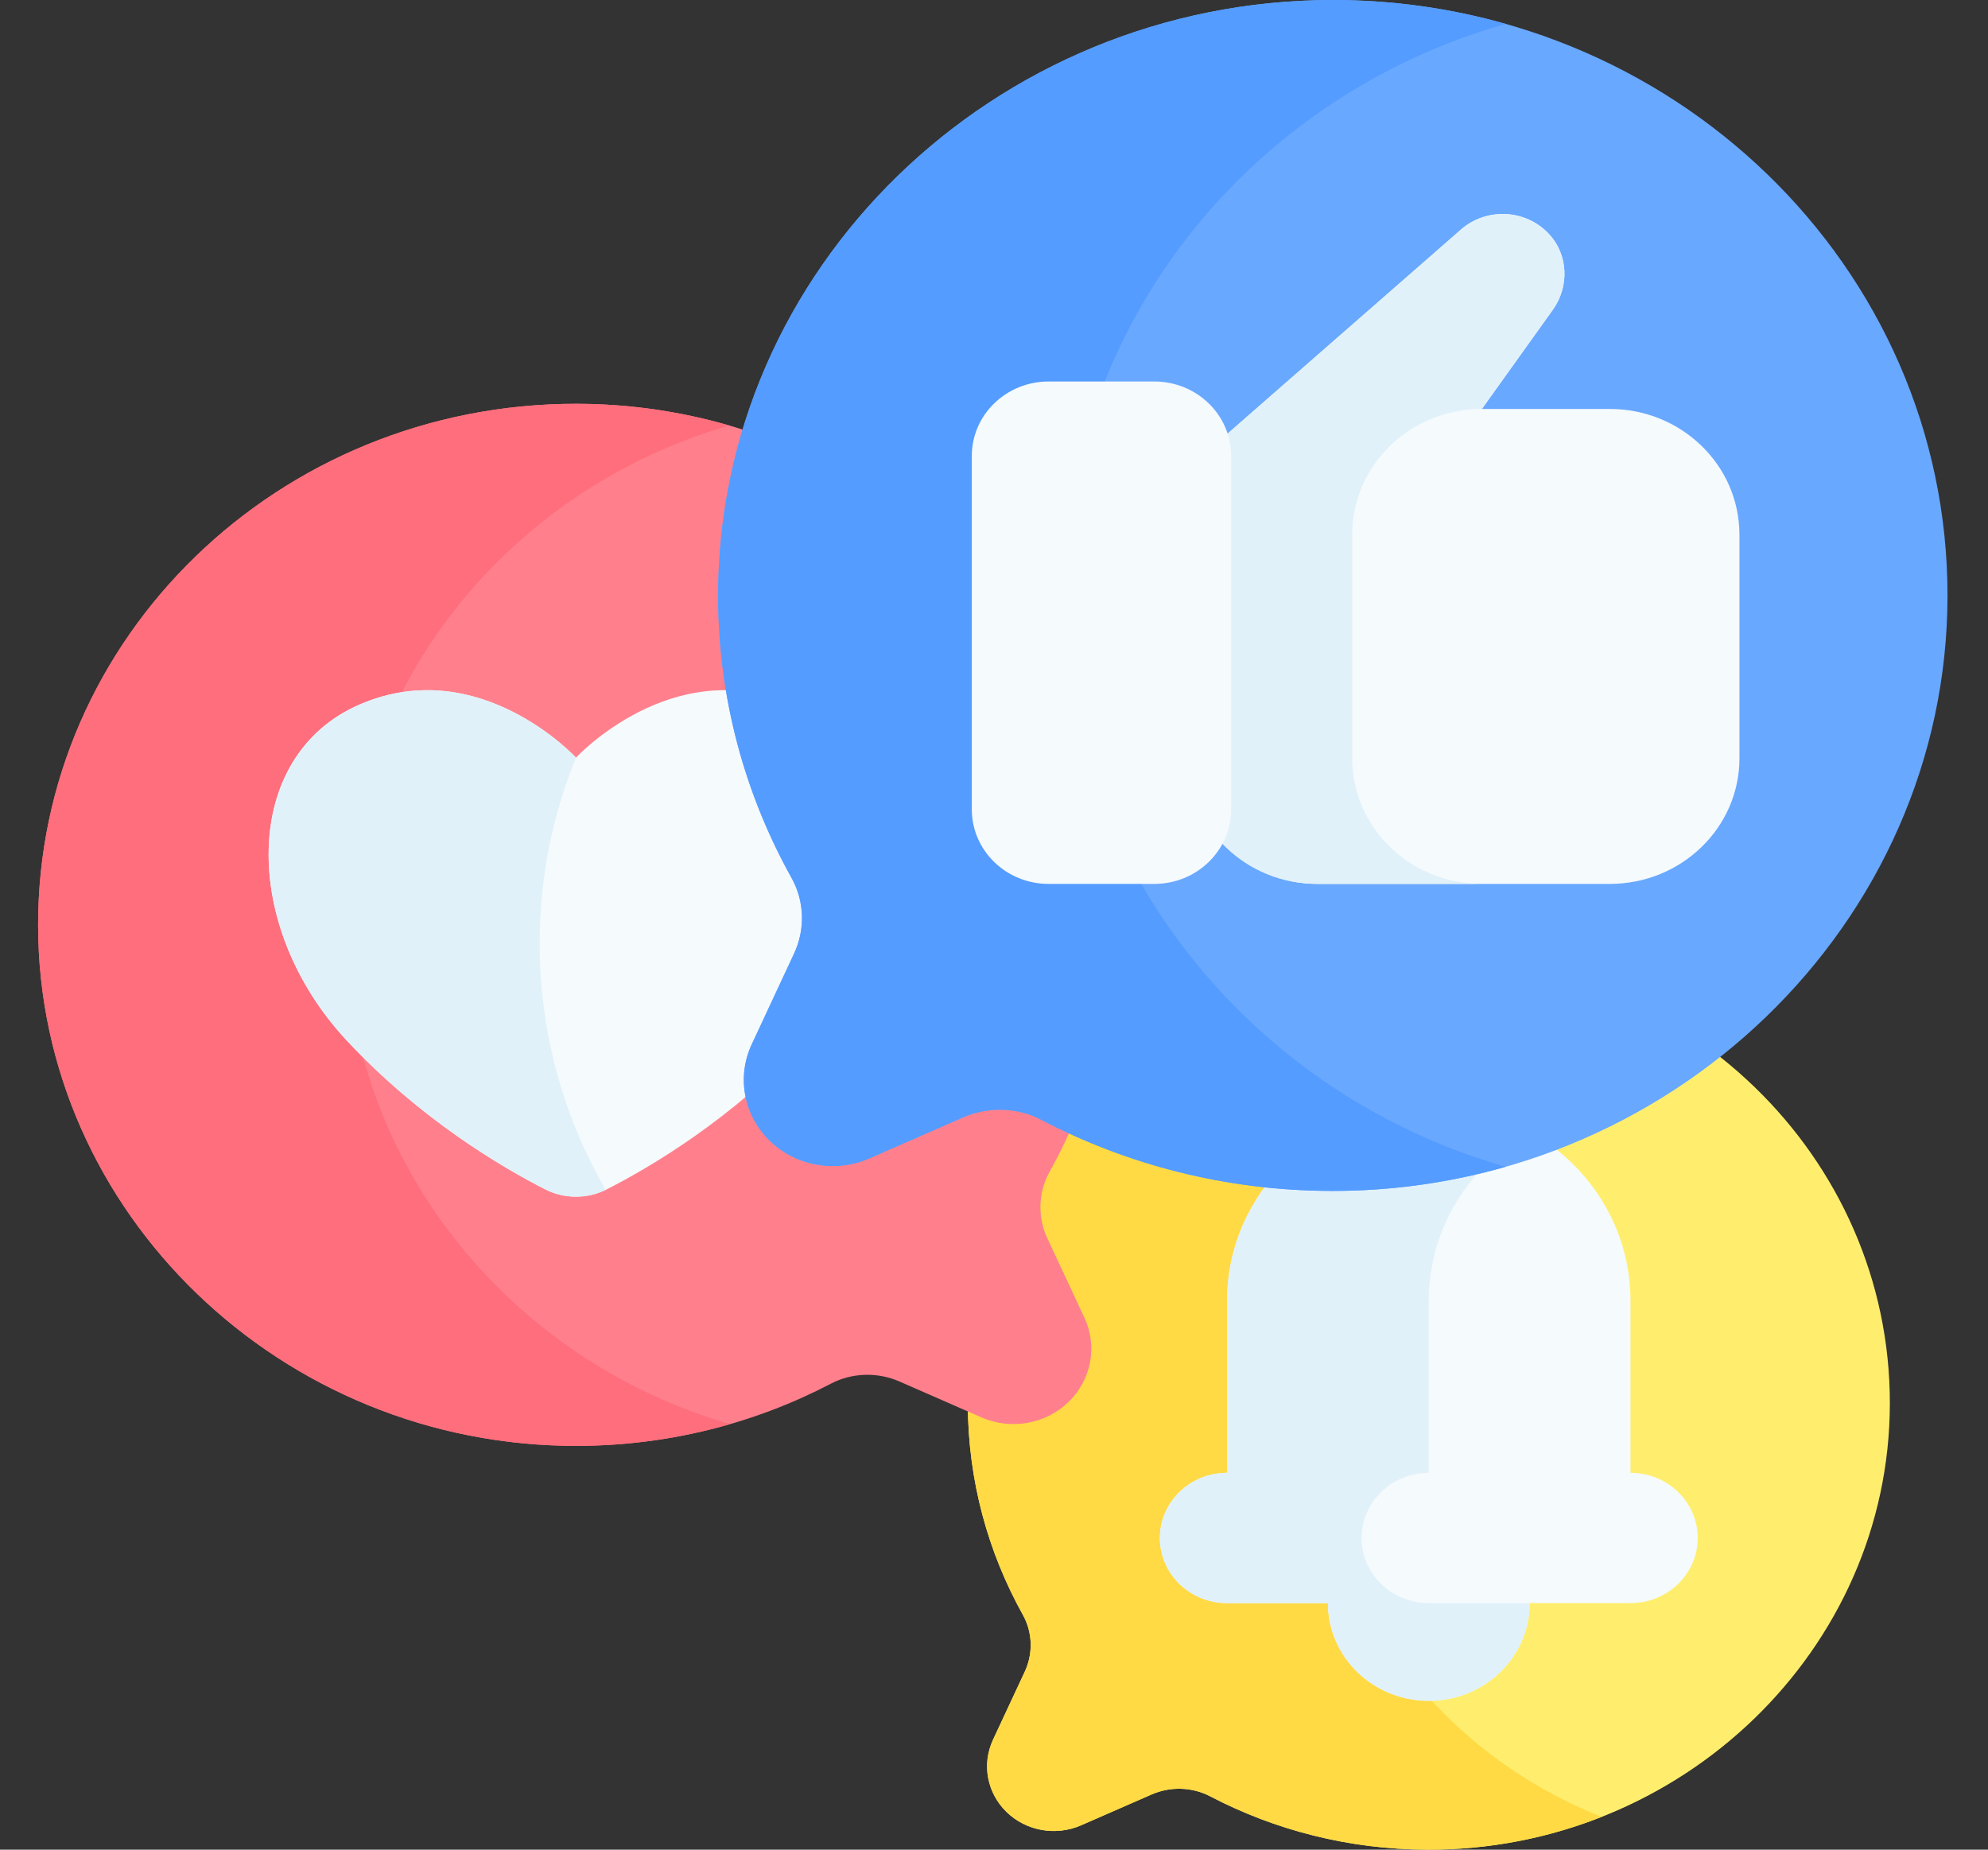 <svg width="43" height="40" viewBox="0 0 43 40" fill="none" xmlns="http://www.w3.org/2000/svg">
<rect x="0" y="0" width="43" height="40" fill="#333333" stroke="none"/>
<g clip-path="url(#clip0_2383_549)">
<path d="M21.478 37.624L22.165 36.152C22.349 35.757 22.336 35.302 22.124 34.921C21.37 33.568 20.94 32.021 20.934 30.377C20.914 25.055 25.401 20.689 30.895 20.684C36.41 20.679 40.882 25.01 40.877 30.351C40.872 35.673 36.364 40.019 30.869 40C29.172 39.994 27.574 39.577 26.177 38.847C25.784 38.641 25.314 38.629 24.907 38.807L23.387 39.472C22.84 39.712 22.197 39.598 21.773 39.187C21.349 38.776 21.231 38.154 21.478 37.624Z" fill="#FFEE6E"/>
<path d="M28.412 30.351C28.408 26.294 30.988 22.821 34.645 21.387C33.487 20.933 32.221 20.683 30.895 20.684C25.401 20.689 20.914 25.055 20.934 30.377C20.94 32.021 21.37 33.568 22.124 34.921C22.336 35.302 22.349 35.758 22.165 36.152L21.478 37.624C21.231 38.154 21.349 38.776 21.773 39.187C22.197 39.598 22.84 39.712 23.387 39.472L24.907 38.807C25.314 38.629 25.784 38.642 26.177 38.847C27.574 39.577 29.171 39.994 30.869 40C32.202 40.005 33.477 39.752 34.645 39.29C31.003 37.852 28.416 34.382 28.412 30.351Z" fill="#FFDA45"/>
<path d="M35.267 31.851V28.129C35.267 25.795 33.314 23.903 30.905 23.903C28.495 23.903 26.542 25.795 26.542 28.129V31.851C25.739 31.851 25.088 32.482 25.088 33.26C25.088 34.037 25.739 34.668 26.542 34.668H28.723C28.723 35.835 29.7 36.781 30.905 36.781C32.109 36.781 33.086 35.835 33.086 34.668H35.267C36.07 34.668 36.721 34.037 36.721 33.26C36.721 32.482 36.07 31.851 35.267 31.851Z" fill="#F5FAFC"/>
<path d="M29.451 33.26C29.451 32.482 30.102 31.851 30.905 31.851V28.129C30.905 26.565 31.782 25.201 33.086 24.47C32.444 24.11 31.7 23.903 30.905 23.903C28.495 23.903 26.542 25.795 26.542 28.129V31.851C25.739 31.851 25.088 32.482 25.088 33.26C25.088 34.037 25.739 34.668 26.542 34.668H28.723C28.723 35.835 29.7 36.781 30.905 36.781C32.109 36.781 33.086 35.835 33.086 34.668H30.905C30.102 34.668 29.451 34.037 29.451 33.26Z" fill="#E1F1FA"/>
<path d="M23.456 28.496L22.654 26.778C22.44 26.318 22.455 25.787 22.702 25.342C23.582 23.764 24.084 21.959 24.091 20.041C24.114 13.832 18.88 8.738 12.469 8.732C6.035 8.727 0.818 13.779 0.824 20.011C0.83 26.22 6.089 31.29 12.5 31.268C14.48 31.261 16.344 30.774 17.973 29.922C18.432 29.683 18.981 29.668 19.456 29.876L21.229 30.652C21.867 30.931 22.617 30.799 23.112 30.319C23.607 29.84 23.744 29.114 23.456 28.496Z" fill="#FF808C"/>
<path d="M7.472 20.011C7.467 14.905 10.969 10.591 15.774 9.202C14.725 8.898 13.616 8.734 12.469 8.732C6.035 8.727 0.818 13.779 0.824 20.011C0.83 26.22 6.089 31.29 12.5 31.268C13.643 31.264 14.747 31.099 15.79 30.797C10.998 29.407 7.477 25.091 7.472 20.011Z" fill="#FF6E7C"/>
<path d="M17.132 15.233C14.549 14.121 12.458 16.385 12.458 16.385C12.458 16.385 10.368 14.121 7.785 15.233C5.202 16.345 5.202 20.038 7.498 22.499C9.087 24.203 10.852 25.241 11.789 25.718C12.208 25.933 12.708 25.933 13.128 25.718C14.065 25.241 15.83 24.203 17.419 22.499C19.714 20.038 19.714 16.345 17.132 15.233Z" fill="#F5FAFC"/>
<path d="M11.673 20.402C11.673 18.984 11.952 17.628 12.459 16.384C12.459 16.384 10.368 14.121 7.785 15.233C5.202 16.345 5.202 20.037 7.498 22.499C9.087 24.203 10.852 25.24 11.789 25.718C12.199 25.928 12.687 25.932 13.101 25.731C12.192 24.154 11.673 22.337 11.673 20.402Z" fill="#E1F1FA"/>
<path d="M16.259 22.587L17.175 20.623C17.421 20.098 17.403 19.49 17.12 18.983C16.115 17.179 15.541 15.116 15.533 12.925C15.507 5.828 21.489 0.007 28.816 5.85708e-06C36.169 -0.007 42.131 5.768 42.124 12.889C42.117 19.986 36.107 25.78 28.78 25.755C26.517 25.747 24.388 25.191 22.525 24.217C22.001 23.943 21.374 23.927 20.831 24.164L18.804 25.051C18.075 25.37 17.218 25.219 16.652 24.671C16.087 24.123 15.93 23.293 16.259 22.587Z" fill="#69A8FF"/>
<path d="M23.012 12.889C23.006 7.03 27.042 2.083 32.568 0.517C31.378 0.18 30.119 -0.001 28.816 5.64937e-06C21.489 0.007 15.507 5.828 15.533 12.925C15.541 15.116 16.115 17.179 17.12 18.983C17.403 19.49 17.421 20.098 17.175 20.623L16.259 22.587C15.93 23.293 16.087 24.123 16.652 24.671C17.218 25.219 18.075 25.37 18.804 25.051L20.831 24.164C21.374 23.927 22.001 23.943 22.525 24.217C24.387 25.191 26.517 25.747 28.78 25.754C30.094 25.759 31.366 25.575 32.568 25.232C27.067 23.659 23.017 18.713 23.012 12.889Z" fill="#549CFF"/>
<path d="M37.623 11.56C37.623 10.06 36.368 8.844 34.819 8.844H32.052L33.586 6.701C33.946 6.198 33.925 5.511 33.501 5.058C32.997 4.519 32.148 4.486 31.602 4.963C31.602 4.963 28.282 7.865 26.619 9.319C26.03 9.834 25.693 10.566 25.693 11.335V16.398C25.693 17.898 26.949 19.115 28.498 19.115H34.819C36.368 19.115 37.624 17.898 37.624 16.398V11.56H37.623Z" fill="#F5FAFC"/>
<path d="M32.052 8.844L33.586 6.701C33.946 6.198 33.925 5.511 33.501 5.058C32.997 4.519 32.148 4.486 31.602 4.963C31.602 4.963 28.282 7.866 26.619 9.319C26.03 9.834 25.693 10.567 25.693 11.335V16.398C25.693 17.899 26.949 19.115 28.498 19.115H32.052C30.504 19.115 29.248 17.899 29.248 16.398V11.56C29.248 10.06 30.504 8.844 32.052 8.844Z" fill="#E1F1FA"/>
<path d="M22.681 19.115H24.967C25.884 19.115 26.629 18.394 26.629 17.505V9.859C26.629 8.97 25.884 8.25 24.967 8.25H22.681C21.764 8.25 21.02 8.97 21.02 9.859V17.505C21.02 18.394 21.764 19.115 22.681 19.115Z" fill="#F5FAFC"/>
</g>
<defs>
<clipPath id="clip0_2383_549">
<rect width="41.299" height="40" fill="white" transform="translate(0.824)"/>
</clipPath>
</defs>
</svg>
